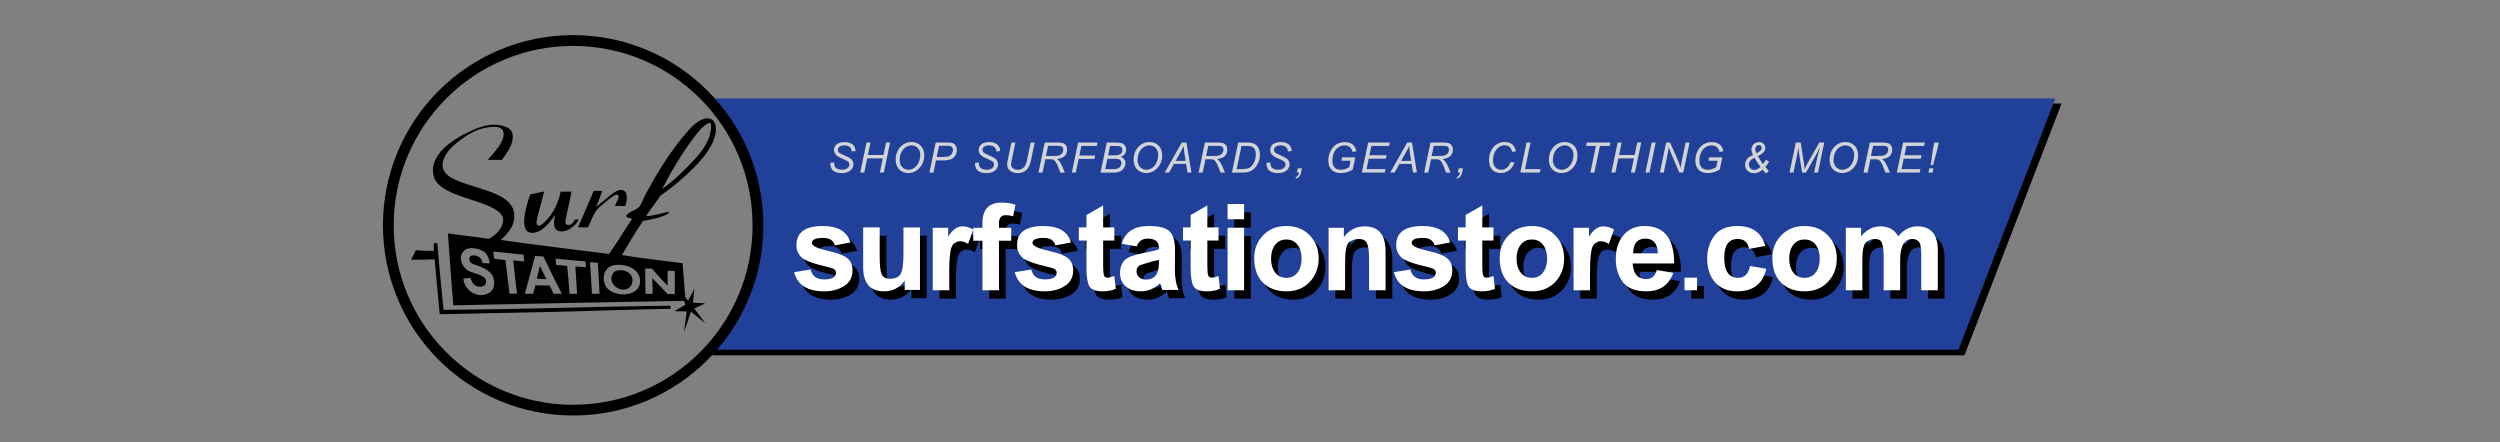 <?xml version="1.0" encoding="UTF-8" standalone="no"?>
<svg
   version="1.1"
   x="0px"
   y="0px"
   viewBox="0 0 724 128"
   style="enable-background:new 0 0 724 128;"
   xml:space="preserve"
   id="svg154"
   xmlns="http://www.w3.org/2000/svg"
   xmlns:svg="http://www.w3.org/2000/svg"><rect x="0" y="0" width="724" height="128" fill="#808080" stroke="none"/><defs
   id="defs158" />
<style
   type="text/css"
   id="style2">
	.st0{fill:#21409A;}
	.st1{fill-rule:evenodd;clip-rule:evenodd;}
	.st2{fill:#808285;}
	.st3{fill:#FFFFFF;}
	.st4{fill:#D1D3D4;}
</style>
<g
   id="Layer_1">
</g>
<g
   id="Layer_5">
	<path
   d="M205.44,29.96h391.6l-28.13,72.94H206.25c0,0,7.47-9.63,9.39-15.27c8.18-24,1.25-36.95-1.52-44   C211.3,36.41,206.82,31.41,205.44,29.96"
   id="path5" />
</g>
<g
   id="Layer_3">
	<path
   class="st0"
   d="M204.54,28.52h390.69l-28.06,72.77H205.34c0,0,7.45-9.61,9.37-15.23c8.16-23.94,1.24-36.86-1.51-43.9   C210.38,34.95,205.91,29.97,204.54,28.52"
   id="path8" />
</g>
<g
   id="Layer_2">
	<g
   id="g31">
		<path
   d="M165.98,120.33c-7.43,0-14.65-1.46-21.44-4.33c-6.56-2.77-12.45-6.75-17.51-11.8c-5.06-5.06-9.03-10.95-11.8-17.51    c-2.87-6.79-4.33-14-4.33-21.44s1.46-14.65,4.33-21.44c2.77-6.56,6.75-12.45,11.8-17.51c5.06-5.06,10.95-9.03,17.51-11.8    c6.79-2.87,14-4.33,21.44-4.33c7.43,0,14.65,1.46,21.44,4.33c6.56,2.77,12.45,6.75,17.51,11.8c5.06,5.06,9.03,10.95,11.8,17.51    c2.87,6.79,4.33,14,4.33,21.44s-1.46,14.65-4.33,21.44c-2.77,6.56-6.75,12.45-11.8,17.51c-5.06,5.06-10.95,9.03-17.51,11.8    C180.63,118.88,173.41,120.33,165.98,120.33z M165.98,13.3c-7.02,0-13.82,1.37-20.22,4.08c-6.19,2.62-11.74,6.36-16.52,11.14    c-4.77,4.77-8.52,10.33-11.14,16.52c-2.71,6.4-4.08,13.21-4.08,20.22s1.37,13.82,4.08,20.22c2.62,6.19,6.36,11.74,11.14,16.52    c4.77,4.77,10.33,8.52,16.52,11.14c6.4,2.71,13.21,4.08,20.22,4.08c7.02,0,13.82-1.37,20.22-4.08    c6.19-2.62,11.74-6.36,16.52-11.14c4.77-4.77,8.52-10.33,11.14-16.52c2.71-6.4,4.08-13.21,4.08-20.22s-1.37-13.82-4.08-20.22    c-2.62-6.19-6.36-11.74-11.14-16.52c-4.77-4.77-10.33-8.52-16.52-11.14C179.8,14.67,172.99,13.3,165.98,13.3z"
   id="path11" />
		<g
   id="g29">
			<path
   class="st1"
   d="M181.12,59.63c-1.02,0-2.04,0-3.06,0c0.29-0.9,1.9-2.95,0.59-3.26c-0.99,0.11-2.21,1.25-3.16,2.07     c-0.89,0.77-2.1,1.56-2.76,2.47c-1.05,1.43-1.62,3.36-2.47,4.93c-0.95,0-1.91,0-2.86,0c1.51-3.52,3.05-7.02,4.54-10.56     c0.82,0,1.64,0,2.47,0c-0.53,1.61-1.16,3.12-1.78,4.64c0.69-0.54,1.93-1.62,3.26-2.66c1.2-0.95,3.55-3.17,5.03-1.87     C181.83,56.18,181.55,58.36,181.12,59.63z"
   id="path13" />
			<path
   class="st1"
   d="M157.55,55.47c-0.12,0.62-0.36,1.58-0.58,2.39c-0.47,1.72-0.77,2.96-1.31,4.93     c-0.22,0.81-0.55,2.12,0.1,2.47c0.76,0.41,1.95-0.95,2.47-1.48c2.02-2.1,3.46-4.98,4.14-8.29c1.05,0,2.11,0,3.16,0     c-0.38,1.94-1.07,4.93-1.58,7.4c-0.15,0.74-0.46,1.96,0.2,2.17c1.26,0.41,1.9-0.73,2.36-1.48c0.27,0.01,0.91-0.01,1.1,0     c-0.65,1.59-3.72,4.34-6.22,3.16c-1.2-0.57-1.09-3.08-0.53-4.58c-1.3,1.67-3.18,4.59-5.88,5.18c-5.54,1.2-2.35-8.64-1.38-11.05     C154.82,56,156.3,55.76,157.55,55.47z"
   id="path15" />
			<path
   class="st1"
   d="M126.13,70.43c0,0,0.43-0.05,0.52-0.05c0.51,6.53,1.17,12.91,1.78,19.34c21.75-0.09,44.11-0.98,65.75-1.18     c0.05,0.44,0.06,0.55,0.06,0.88c-11.26,0.19-22.17,0.64-33.35,0.89c-11.31,0.25-22.41,0.41-33.55,0.69     c-0.47-5.32-0.96-10.62-1.48-15.89c-2.25,0.05-4.46,0.15-6.81,0.1c0.33-0.63,0.98-1.97,1.38-2.76c1.61,0.17,3.42,0.23,5.24,0.19     c-0.01-0.46-0.09-1.55-0.1-2.16C125.87,70.46,126.13,70.43,126.13,70.43z"
   id="path17" />
			<path
   class="st1"
   d="M171.45,85.09"
   id="path19" />
			<path
   class="st1"
   d="M173.13,76.11"
   id="path21" />
			<path
   class="st1"
   d="M156.35,77c0.82,1.7,1.24,2.53,1.88,3.85c-0.74-0.04-1.95-0.12-2.77-0.16     C155.73,79.5,156.02,78.34,156.35,77z"
   id="path23" />
			<path
   class="st1"
   d="M179.15,78.28c2.39-0.34,5.01,1.58,3.65,4.34c-0.01,0.02-0.16,0.25-0.2,0.3c-2.14,2.65-7.16-0.64-5.03-3.85     C177.87,78.61,178.37,78.39,179.15,78.28z"
   id="path25" />
			<path
   class="st1"
   d="M200.66,87.65c0.89,0.05,2.47,0.13,3.55,0.2c-1.06,0.52-2.08,1.01-3.16,1.48c1.14,1.54,2.15,2.95,3.26,4.34     c-1.4-1.16-2.77-2.24-4.23-3.42c-0.67,1.99-1.34,4-1.99,5.98c0.2-1.67,0.54-4.09,0.79-6.02c-1.25-0.05-2.25-0.08-3.55-0.1     c1.03-0.62,2.05-1.24,3.16-1.88c-0.12-0.34-0.27-0.72-0.39-1.09c-21.97,0.33-44.61,0.85-66.81,1.28     c-0.58-6.53-1.06-13.91-1.58-20.82c3.94,0.57,8.05,0.97,11.94,1.58c0.98-0.6,2.23-1.55,3-2.56c0.63-0.82,1.14-2,1.04-3.26     c-0.12-1.54-2.04-2.69-3.85-3.55c-4.57-2.17-12.16-3.28-15.3-6.91c-0.9-1.04-1.54-3.24-0.89-5.53c0.43-1.52,1.67-3.25,2.76-4.34     c1.64-1.64,4.14-3.23,6.59-4.46c2.32-1.17,5.14-2.37,7.59-2.43c2.49-0.07,5.49,0.57,5.84,2.65c0.5,2.95-1.75,5.54-3.06,7.5     c-1.28,0-2.86,0.01-4.14,0.01c0.42-0.5,1.12-1.19,1.56-1.75c1.01-1.3,3.56-3.97,2.98-6.45c-0.24-1.05-1.58-1.48-3.21-1.36     c-3.72,0.27-6.19,1.61-8.73,3.44c-2.2,1.58-4.88,3.86-5.53,6.51c-0.33,1.34,0.05,2.55,0.59,3.26c1.66,2.17,5.85,3.17,9.67,4.44     c4.35,1.44,10.92,3.18,10.36,8.78c-0.28,2.84-1.98,4.46-3.85,6.32c10.27,1.51,20.86,2.69,31.28,4.05     c2.4-3.23,4.42-6.83,6.71-10.16c-0.61-0.35-1.62-0.17-1.68-0.89c-0.05-0.7,3.21-1.95,3.65-2.47c0.76-0.87,1.2-2.39,1.88-3.65     c3.03-5.67,6.6-11.52,10.66-16.48c1.56-1.91,3.5-4.3,5.62-5.23c2.33-1.02,4.09,0.01,4.14,2.57c0.1,4.42-4.12,9.06-6.41,11.35     c-3.25,3.25-6.19,5.65-9.67,8.09c-1.32,2.04-2.85,3.86-4.14,5.92c2.45-0.08,4.64-0.95,6.51-1.28c0.54,0.56-1.85,1.43-3.16,1.78     c-1.36,0.36-2.91,0.69-4.24,0.89c-2.16,3.17-4.13,6.53-6.12,9.87c5.67,0.97,11.69,1.6,17.57,2.37c0.25,3.3,0.55,6.55,0.79,9.87     c0.27,0.34,0.53,0.64,0.79,0.99c0.6-1.09,1.24-2.29,1.87-3.45C201.14,83.58,200.79,86.52,200.66,87.65z M201.05,39.7     c-3.48,4.53-6.78,10.14-9.28,15c2.84-1.93,5.57-4.57,8.29-7.4c2.4-2.5,5.45-5.87,5.82-9.87c0.05-0.5,0.23-1.75-0.39-1.88     C203.64,36.24,202.34,38.02,201.05,39.7z M140.4,73.08c-1.01-0.89-4.64-2.06-6.15-0.33c-1.86,2.13-0.01,5.06,1.57,5.76     c1.76,0.79,4.75,1.16,4.94,2.82c0.18,1.58-1.56,2.08-2.86,1.48c-1.01-0.47-1.36-1.56-1.68-2.37c-0.71,0.06-1.33,0.17-2.03,0.24     c0.3,3.57,4.38,6.06,7.55,4.1c0.66-0.41,1.16-1.24,1.28-1.97c0.61-3.68-2.25-4.99-4.54-5.82c-1.06-0.39-2.74-0.61-2.57-2.27     c0.53-1.51,3.91-0.64,3.75,1.48c0.79,0.03,1.4,0.05,2.13,0.07C141.66,74.4,140.82,73.45,140.4,73.08z M146.38,75.32     c0.39,3.3,0.76,6.57,1.18,9.73c0.69,0,1.42-0.01,2.16,0c-0.37-2.97-0.75-6.38-1.07-9.63c1.03,0.1,1.82,0.17,3.16,0.3     c-0.05-0.67-0.15-1.25-0.2-1.97c-2.97-0.25-5.79-0.66-8.78-0.89c0.1,0.69,0.19,1.38,0.3,2.07 M157.36,74.27     c-0.67-0.02-1.59-0.09-2.4-0.14c-0.98,3.66-1.99,7.28-2.96,10.95c0.79,0,1.58,0,2.37,0c0.23-0.82,0.48-1.73,0.69-2.47     c1.46,0.02,2.79,0.05,4.14,0.1c0.37,0.84,0.72,1.61,1.09,2.37c0.83-0.01,1.82-0.01,2.41-0.01     C160.95,81.61,159.01,77.73,157.36,74.27z M161.05,76.71c1.06,0.09,2.24,0.19,3.2,0.29c0.29,2.64,0.48,5.38,0.69,8.09     c0.72,0,1.45,0,2.17,0c-0.12-2.68-0.33-5.48-0.5-7.93c1,0.09,2.04,0.13,3.06,0.23c-0.01-0.61-0.05-1.16-0.1-1.68     c-2.9-0.27-5.83-0.54-8.68-0.79C160.95,75.48,161.01,76.12,161.05,76.71z M171.45,85.09c0.72,0,1.45,0,2.17,0     c-0.14-3.11-0.32-6.24-0.49-8.98c-0.87-0.1-1.44-0.12-2.27-0.2C171.04,78.98,171.24,82.02,171.45,85.09z M175.2,82.42     c1.42,3.76,9.81,4.04,10.16-0.69c0.28-3.74-3.94-5.52-7.5-4.93C175.32,77.22,174.22,79.82,175.2,82.42z M186.94,85.09     c0.5,0.02,1.48,0,2.07,0c-0.03-1.51-0.05-3.09-0.1-4.54c1.53,1.56,3.06,3.11,4.44,4.64c0.66-0.01,1.54-0.02,2.07-0.03     c0-2.17,0-4.5,0-6.67c-0.67-0.04-1.34-0.06-2.07-0.09c0,1.45,0,2.87,0,4.32c-0.71-0.71-1.46-1.46-2.27-2.37     c-0.78-0.88-1.44-1.55-2.26-2.54c-0.44,0.01-1.14-0.09-1.97-0.08C186.88,80.34,186.93,82.55,186.94,85.09z"
   id="path27" />
		</g>
	</g>
</g>

<g
   id="Layer_4">
	<g
   id="g151">
		<path
   class="st4"
   d="M240.45,47.16l1.14-0.11l-0.01,0.3c0,0.34,0.08,0.64,0.23,0.92c0.15,0.28,0.41,0.49,0.76,0.65    c0.36,0.15,0.78,0.23,1.27,0.23c0.7,0,1.23-0.15,1.59-0.46c0.37-0.3,0.55-0.65,0.55-1.04c0-0.27-0.1-0.52-0.29-0.75    c-0.2-0.22-0.74-0.52-1.62-0.9c-0.68-0.3-1.15-0.52-1.4-0.68c-0.39-0.26-0.68-0.54-0.87-0.84c-0.19-0.3-0.28-0.65-0.28-1.03    c0-0.45,0.12-0.85,0.37-1.21c0.25-0.36,0.6-0.63,1.08-0.82c0.47-0.19,1-0.28,1.6-0.28c0.71,0,1.3,0.12,1.79,0.36    c0.49,0.24,0.84,0.55,1.06,0.95c0.22,0.4,0.33,0.77,0.33,1.13c0,0.04,0,0.1-0.01,0.18l-1.12,0.09c0-0.25-0.02-0.44-0.07-0.58    c-0.08-0.24-0.2-0.44-0.37-0.61s-0.39-0.3-0.68-0.4c-0.29-0.1-0.62-0.15-0.98-0.15c-0.63,0-1.12,0.14-1.48,0.43    c-0.27,0.22-0.4,0.51-0.4,0.87c0,0.21,0.06,0.4,0.17,0.57c0.11,0.17,0.31,0.33,0.6,0.5c0.21,0.11,0.69,0.34,1.46,0.68    c0.62,0.28,1.06,0.49,1.29,0.65c0.32,0.21,0.56,0.46,0.73,0.76s0.26,0.64,0.26,1.02c0,0.47-0.14,0.9-0.43,1.3    c-0.29,0.4-0.68,0.7-1.19,0.92c-0.51,0.22-1.08,0.33-1.74,0.33c-0.98,0-1.79-0.21-2.41-0.64    C240.77,49.05,240.45,48.28,240.45,47.16z"
   id="path83" />
		<path
   class="st4"
   d="M249.12,49.97l1.82-8.69h1.16l-0.75,3.61h4.51l0.75-3.61h1.16l-1.81,8.69h-1.16l0.85-4.1h-4.5l-0.86,4.1    H249.12z"
   id="path85" />
		<path
   class="st4"
   d="M259.39,46.33c0-1.55,0.45-2.8,1.34-3.76c0.9-0.96,1.98-1.44,3.26-1.44c1.08,0,1.97,0.35,2.65,1.06    c0.68,0.71,1.02,1.65,1.02,2.84c0,0.85-0.17,1.63-0.52,2.35c-0.26,0.54-0.58,1.01-0.97,1.4c-0.39,0.39-0.81,0.7-1.26,0.91    c-0.59,0.28-1.22,0.43-1.89,0.43c-0.7,0-1.33-0.17-1.9-0.5c-0.57-0.33-1-0.8-1.3-1.39C259.54,47.64,259.39,47.01,259.39,46.33z     M260.54,46.39c0,0.51,0.11,0.98,0.32,1.41s0.53,0.76,0.95,1s0.86,0.36,1.32,0.36c0.45,0,0.87-0.11,1.27-0.32    c0.4-0.21,0.76-0.51,1.08-0.88c0.32-0.38,0.57-0.84,0.75-1.39c0.18-0.55,0.28-1.09,0.28-1.63c0-0.87-0.24-1.56-0.73-2.07    c-0.48-0.51-1.08-0.77-1.79-0.77c-0.91,0-1.71,0.39-2.41,1.17S260.54,45.08,260.54,46.39z"
   id="path87" />
		<path
   class="st4"
   d="M269.16,49.97l1.82-8.69h3.63c0.63,0,1.1,0.07,1.41,0.22c0.31,0.14,0.57,0.39,0.78,0.74    c0.21,0.35,0.31,0.74,0.31,1.18c0,0.36-0.07,0.73-0.22,1.1c-0.15,0.37-0.33,0.68-0.55,0.92c-0.22,0.24-0.45,0.42-0.68,0.55    c-0.23,0.12-0.47,0.21-0.74,0.27c-0.56,0.13-1.12,0.2-1.69,0.2h-2.18l-0.74,3.53H269.16z M271.27,45.46h1.92    c0.74,0,1.29-0.08,1.64-0.24c0.35-0.16,0.63-0.4,0.84-0.73s0.31-0.68,0.31-1.04c0-0.28-0.06-0.52-0.17-0.7    c-0.11-0.18-0.27-0.31-0.47-0.4s-0.59-0.13-1.16-0.13h-2.23L271.27,45.46z"
   id="path89" />
		<path
   class="st4"
   d="M282.34,47.16l1.14-0.11l-0.01,0.3c0,0.34,0.08,0.64,0.23,0.92c0.15,0.28,0.41,0.49,0.76,0.65    c0.36,0.15,0.78,0.23,1.27,0.23c0.7,0,1.23-0.15,1.59-0.46c0.37-0.3,0.55-0.65,0.55-1.04c0-0.27-0.1-0.52-0.29-0.75    c-0.2-0.22-0.74-0.52-1.62-0.9c-0.68-0.3-1.15-0.52-1.4-0.68c-0.39-0.26-0.68-0.54-0.87-0.84c-0.19-0.3-0.28-0.65-0.28-1.03    c0-0.45,0.12-0.85,0.37-1.21c0.25-0.36,0.6-0.63,1.08-0.82c0.47-0.19,1-0.28,1.6-0.28c0.71,0,1.3,0.12,1.79,0.36    c0.49,0.24,0.84,0.55,1.06,0.95c0.22,0.4,0.33,0.77,0.33,1.13c0,0.04,0,0.1-0.01,0.18l-1.12,0.09c0-0.25-0.02-0.44-0.07-0.58    c-0.08-0.24-0.2-0.44-0.37-0.61s-0.39-0.3-0.68-0.4c-0.29-0.1-0.62-0.15-0.98-0.15c-0.63,0-1.12,0.14-1.48,0.43    c-0.27,0.22-0.4,0.51-0.4,0.87c0,0.21,0.06,0.4,0.17,0.57c0.11,0.17,0.31,0.33,0.6,0.5c0.21,0.11,0.69,0.34,1.46,0.68    c0.62,0.28,1.06,0.49,1.29,0.65c0.32,0.21,0.56,0.46,0.73,0.76s0.26,0.64,0.26,1.02c0,0.47-0.14,0.9-0.43,1.3    c-0.29,0.4-0.68,0.7-1.19,0.92c-0.51,0.22-1.08,0.33-1.74,0.33c-0.98,0-1.79-0.21-2.41-0.64    C282.66,49.05,282.34,48.28,282.34,47.16z"
   id="path91" />
		<path
   class="st4"
   d="M292.9,41.28h1.16l-1.11,5.34c-0.09,0.44-0.14,0.77-0.14,0.98c0,0.47,0.18,0.84,0.55,1.13    s0.83,0.43,1.39,0.43c0.44,0,0.85-0.1,1.24-0.31s0.68-0.5,0.9-0.9c0.22-0.4,0.42-1.03,0.6-1.89l1-4.78h1.16l-1.06,5.1    c-0.18,0.87-0.42,1.56-0.72,2.07c-0.3,0.51-0.71,0.92-1.23,1.22c-0.53,0.31-1.14,0.46-1.83,0.46c-0.66,0-1.22-0.11-1.7-0.33    c-0.48-0.22-0.84-0.52-1.08-0.9c-0.24-0.38-0.36-0.82-0.36-1.3c0-0.3,0.08-0.83,0.24-1.57L292.9,41.28z"
   id="path93" />
		<path
   class="st4"
   d="M300.74,49.97l1.82-8.69h3.65c0.72,0,1.26,0.06,1.64,0.18s0.66,0.35,0.87,0.68s0.32,0.75,0.32,1.26    c0,0.71-0.23,1.29-0.69,1.76c-0.46,0.47-1.21,0.77-2.24,0.91c0.32,0.23,0.56,0.46,0.72,0.69c0.36,0.51,0.66,1.04,0.88,1.58    l0.66,1.64h-1.3l-0.62-1.62c-0.23-0.58-0.48-1.09-0.77-1.52c-0.2-0.3-0.4-0.49-0.6-0.58s-0.54-0.14-1-0.14h-1.35l-0.81,3.86    H300.74z M302.91,45.17h1.61c0.74,0,1.23-0.01,1.45-0.03c0.44-0.04,0.8-0.14,1.08-0.3s0.5-0.36,0.65-0.62    c0.15-0.26,0.23-0.54,0.23-0.84c0-0.25-0.06-0.47-0.17-0.66c-0.11-0.19-0.26-0.32-0.45-0.38c-0.19-0.07-0.5-0.1-0.95-0.1h-2.83    L302.91,45.17z"
   id="path95" />
		<path
   class="st4"
   d="M310.4,49.97l1.81-8.69h5.65l-0.21,0.99h-4.49l-0.58,2.77h4.57l-0.21,0.99h-4.57l-0.82,3.94H310.4z"
   id="path97" />
		<path
   class="st4"
   d="M318.71,49.97l1.82-8.69h2.69c0.49,0,0.85,0.02,1.09,0.06c0.39,0.07,0.71,0.18,0.98,0.35    c0.27,0.17,0.47,0.4,0.62,0.69c0.15,0.29,0.22,0.61,0.22,0.96c0,0.48-0.13,0.9-0.39,1.26c-0.26,0.36-0.67,0.64-1.21,0.83    c0.47,0.15,0.82,0.39,1.06,0.7c0.23,0.31,0.35,0.67,0.35,1.09c0,0.48-0.14,0.94-0.41,1.38c-0.27,0.44-0.64,0.78-1.09,1.02    c-0.45,0.24-0.96,0.36-1.51,0.36H318.71z M320.08,48.99h1.98c0.53,0,0.88-0.02,1.06-0.05c0.37-0.06,0.67-0.17,0.9-0.32    c0.23-0.15,0.41-0.35,0.54-0.6s0.2-0.51,0.2-0.78c0-0.41-0.13-0.72-0.38-0.93c-0.26-0.21-0.74-0.32-1.46-0.32h-2.21L320.08,48.99z     M320.91,44.99h1.76c0.84,0,1.45-0.13,1.82-0.4c0.37-0.27,0.55-0.66,0.55-1.17c0-0.25-0.06-0.46-0.17-0.63    c-0.11-0.18-0.27-0.31-0.46-0.39c-0.19-0.08-0.55-0.12-1.08-0.12h-1.85L320.91,44.99z"
   id="path99" />
		<path
   class="st4"
   d="M328.3,46.33c0-1.55,0.45-2.8,1.34-3.76c0.9-0.96,1.98-1.44,3.26-1.44c1.08,0,1.97,0.35,2.65,1.06    c0.68,0.71,1.02,1.65,1.02,2.84c0,0.85-0.17,1.63-0.52,2.35c-0.26,0.54-0.58,1.01-0.97,1.4c-0.39,0.39-0.81,0.7-1.26,0.91    c-0.59,0.28-1.22,0.43-1.89,0.43c-0.7,0-1.33-0.17-1.9-0.5c-0.57-0.33-1-0.8-1.3-1.39C328.45,47.64,328.3,47.01,328.3,46.33z     M329.44,46.39c0,0.51,0.11,0.98,0.32,1.41s0.53,0.76,0.95,1s0.86,0.36,1.32,0.36c0.45,0,0.87-0.11,1.27-0.32    c0.4-0.21,0.76-0.51,1.08-0.88c0.32-0.38,0.57-0.84,0.75-1.39c0.18-0.55,0.28-1.09,0.28-1.63c0-0.87-0.24-1.56-0.73-2.07    c-0.48-0.51-1.08-0.77-1.79-0.77c-0.91,0-1.71,0.39-2.41,1.17S329.44,45.08,329.44,46.39z"
   id="path101" />
		<path
   class="st4"
   d="M337.3,49.97l4.93-8.69h1.37l1.44,8.69h-1.13l-0.42-2.5h-3.52l-1.39,2.5H337.3z M340.47,46.58h2.88    l-0.34-2.18c-0.13-0.87-0.21-1.59-0.24-2.16c-0.2,0.5-0.49,1.09-0.87,1.77L340.47,46.58z"
   id="path103" />
		<path
   class="st4"
   d="M347.12,49.97l1.82-8.69h3.65c0.72,0,1.26,0.06,1.64,0.18s0.66,0.35,0.87,0.68s0.32,0.75,0.32,1.26    c0,0.71-0.23,1.29-0.69,1.76c-0.46,0.47-1.21,0.77-2.24,0.91c0.32,0.23,0.56,0.46,0.72,0.69c0.36,0.51,0.66,1.04,0.88,1.58    l0.66,1.64h-1.3l-0.62-1.62c-0.23-0.58-0.48-1.09-0.77-1.52c-0.2-0.3-0.4-0.49-0.6-0.58s-0.54-0.14-1-0.14h-1.35l-0.81,3.86    H347.12z M349.29,45.17h1.61c0.74,0,1.23-0.01,1.45-0.03c0.44-0.04,0.8-0.14,1.08-0.3s0.5-0.36,0.65-0.62    c0.15-0.26,0.23-0.54,0.23-0.84c0-0.25-0.06-0.47-0.17-0.66c-0.11-0.19-0.26-0.32-0.45-0.38c-0.19-0.07-0.5-0.1-0.95-0.1h-2.83    L349.29,45.17z"
   id="path105" />
		<path
   class="st4"
   d="M356.77,49.97l1.81-8.69h2.62c0.63,0,1.11,0.05,1.44,0.14c0.47,0.12,0.88,0.34,1.22,0.65    c0.34,0.31,0.59,0.71,0.76,1.18c0.17,0.47,0.25,1,0.25,1.58c0,0.7-0.11,1.34-0.32,1.91c-0.21,0.58-0.49,1.08-0.83,1.52    s-0.7,0.78-1.07,1.03c-0.37,0.25-0.81,0.43-1.33,0.55c-0.39,0.09-0.86,0.14-1.43,0.14H356.77z M358.14,48.99h1.38    c0.62,0,1.17-0.06,1.65-0.17c0.3-0.07,0.56-0.18,0.77-0.31c0.28-0.18,0.54-0.41,0.76-0.71c0.3-0.39,0.54-0.83,0.72-1.33    c0.18-0.5,0.27-1.06,0.27-1.69c0-0.7-0.12-1.24-0.37-1.62s-0.56-0.63-0.94-0.75c-0.28-0.09-0.72-0.14-1.31-0.14h-1.54    L358.14,48.99z"
   id="path107" />
		<path
   class="st4"
   d="M366.77,47.16l1.14-0.11l-0.01,0.3c0,0.34,0.08,0.64,0.23,0.92c0.15,0.28,0.41,0.49,0.76,0.65    s0.78,0.23,1.27,0.23c0.7,0,1.23-0.15,1.59-0.46c0.37-0.3,0.55-0.65,0.55-1.04c0-0.27-0.1-0.52-0.29-0.75    c-0.2-0.22-0.74-0.52-1.62-0.9c-0.68-0.3-1.15-0.52-1.4-0.68c-0.39-0.26-0.68-0.54-0.87-0.84c-0.19-0.3-0.28-0.65-0.28-1.03    c0-0.45,0.12-0.85,0.37-1.21c0.25-0.36,0.6-0.63,1.08-0.82c0.47-0.19,1-0.28,1.6-0.28c0.71,0,1.3,0.12,1.79,0.36    c0.49,0.24,0.84,0.55,1.06,0.95c0.22,0.4,0.33,0.77,0.33,1.13c0,0.04,0,0.1-0.01,0.18l-1.12,0.09c0-0.25-0.02-0.44-0.07-0.58    c-0.08-0.24-0.2-0.44-0.37-0.61s-0.39-0.3-0.68-0.4c-0.29-0.1-0.62-0.15-0.98-0.15c-0.63,0-1.12,0.14-1.48,0.43    c-0.27,0.22-0.4,0.51-0.4,0.87c0,0.21,0.06,0.4,0.17,0.57s0.31,0.33,0.6,0.5c0.21,0.11,0.69,0.34,1.46,0.68    c0.62,0.28,1.05,0.49,1.29,0.65c0.32,0.21,0.56,0.46,0.73,0.76s0.25,0.64,0.25,1.02c0,0.47-0.14,0.9-0.43,1.3    c-0.29,0.4-0.68,0.7-1.19,0.92c-0.51,0.22-1.08,0.33-1.74,0.33c-0.98,0-1.79-0.21-2.41-0.64    C367.08,49.05,366.77,48.28,366.77,47.16z"
   id="path109" />
		<path
   class="st4"
   d="M375.58,49.97l0.25-1.22h1.22l-0.22,1.06c-0.13,0.64-0.34,1.1-0.63,1.4c-0.28,0.3-0.62,0.47-1,0.51l0.1-0.47    c0.47-0.13,0.78-0.56,0.93-1.29H375.58z"
   id="path111" />
		<path
   class="st4"
   d="M388.47,46.55l0.21-0.98h3.81l-0.74,3.54c-0.48,0.3-1.02,0.55-1.64,0.74c-0.61,0.19-1.21,0.28-1.81,0.28    c-1.26,0-2.21-0.38-2.83-1.14c-0.53-0.64-0.79-1.47-0.79-2.48c0-1.04,0.23-1.99,0.69-2.85c0.46-0.86,1.04-1.49,1.74-1.9    c0.7-0.41,1.48-0.61,2.34-0.61c0.62,0,1.17,0.11,1.66,0.33s0.87,0.52,1.13,0.9s0.45,0.86,0.56,1.46l-1.14,0.12    c-0.12-0.6-0.38-1.05-0.76-1.37c-0.39-0.32-0.88-0.48-1.49-0.48c-0.63,0-1.22,0.17-1.76,0.51c-0.55,0.34-0.98,0.86-1.31,1.55    c-0.33,0.69-0.49,1.47-0.49,2.35c0,0.87,0.22,1.53,0.65,1.98c0.43,0.45,1.03,0.67,1.78,0.67c0.75,0,1.57-0.25,2.44-0.75l0.39-1.87    H388.47z"
   id="path113" />
		<path
   class="st4"
   d="M394.39,49.97l1.82-8.69h6.27l-0.21,0.99h-5.11l-0.57,2.7h4.98l-0.21,0.99h-4.98l-0.63,3.02h5.47l-0.21,0.98    H394.39z"
   id="path115" />
		<path
   class="st4"
   d="M402.61,49.97l4.93-8.69h1.37l1.43,8.69h-1.13l-0.42-2.5h-3.52l-1.39,2.5H402.61z M405.78,46.58h2.88    l-0.34-2.18c-0.13-0.87-0.21-1.59-0.24-2.16c-0.2,0.5-0.49,1.09-0.87,1.77L405.78,46.58z"
   id="path117" />
		<path
   class="st4"
   d="M412.44,49.97l1.82-8.69h3.65c0.72,0,1.27,0.06,1.64,0.18c0.37,0.12,0.66,0.35,0.88,0.68    c0.21,0.33,0.32,0.75,0.32,1.26c0,0.71-0.23,1.29-0.69,1.76c-0.46,0.47-1.21,0.77-2.24,0.91c0.32,0.23,0.56,0.46,0.72,0.69    c0.36,0.51,0.66,1.04,0.88,1.58l0.66,1.64h-1.3l-0.62-1.62c-0.22-0.58-0.48-1.09-0.77-1.52c-0.2-0.3-0.4-0.49-0.6-0.58    c-0.21-0.09-0.54-0.14-1-0.14h-1.35l-0.81,3.86H412.44z M414.6,45.17h1.61c0.74,0,1.23-0.01,1.45-0.03    c0.44-0.04,0.8-0.14,1.08-0.3c0.28-0.15,0.5-0.36,0.65-0.62s0.23-0.54,0.23-0.84c0-0.25-0.06-0.47-0.17-0.66    c-0.11-0.19-0.26-0.32-0.45-0.38c-0.19-0.07-0.5-0.1-0.95-0.1h-2.83L414.6,45.17z"
   id="path119" />
		<path
   class="st4"
   d="M422.2,49.97l0.25-1.22h1.22l-0.22,1.06c-0.13,0.64-0.34,1.1-0.63,1.4c-0.28,0.3-0.62,0.47-1,0.51l0.1-0.47    c0.47-0.13,0.78-0.56,0.93-1.29H422.2z"
   id="path121" />
		<path
   class="st4"
   d="M437.44,46.91l1.15,0.16c-0.36,1-0.89,1.76-1.59,2.28c-0.7,0.51-1.48,0.77-2.34,0.77    c-1.06,0-1.89-0.32-2.51-0.97c-0.62-0.64-0.93-1.57-0.93-2.77c0-1.57,0.47-2.86,1.41-3.88c0.84-0.91,1.88-1.37,3.12-1.37    c0.92,0,1.67,0.25,2.24,0.74c0.57,0.49,0.9,1.16,0.99,1.99l-1.08,0.1c-0.11-0.63-0.35-1.1-0.71-1.41    c-0.36-0.31-0.82-0.47-1.38-0.47c-1.06,0-1.92,0.47-2.58,1.42c-0.57,0.81-0.85,1.78-0.85,2.9c0,0.89,0.22,1.58,0.66,2.05    c0.44,0.47,1.01,0.71,1.71,0.71c0.6,0,1.14-0.2,1.63-0.59C436.86,48.18,437.22,47.63,437.44,46.91z"
   id="path123" />
		<path
   class="st4"
   d="M440.28,49.97l1.81-8.69h1.16l-1.61,7.71h4.51l-0.21,0.98H440.28z"
   id="path125" />
		<path
   class="st4"
   d="M448.57,46.33c0-1.55,0.45-2.8,1.34-3.76c0.9-0.96,1.98-1.44,3.26-1.44c1.08,0,1.96,0.35,2.65,1.06    c0.68,0.71,1.02,1.65,1.02,2.84c0,0.85-0.17,1.63-0.52,2.35c-0.26,0.54-0.58,1.01-0.97,1.4c-0.39,0.39-0.81,0.7-1.26,0.91    c-0.59,0.28-1.22,0.43-1.89,0.43c-0.7,0-1.33-0.17-1.9-0.5s-1-0.8-1.3-1.39C448.71,47.64,448.57,47.01,448.57,46.33z     M449.71,46.39c0,0.51,0.11,0.98,0.32,1.41c0.21,0.43,0.53,0.76,0.95,1s0.86,0.36,1.32,0.36c0.45,0,0.87-0.11,1.27-0.32    c0.4-0.21,0.76-0.51,1.08-0.88c0.32-0.38,0.57-0.84,0.75-1.39c0.18-0.55,0.28-1.09,0.28-1.63c0-0.87-0.24-1.56-0.73-2.07    c-0.48-0.51-1.08-0.77-1.79-0.77c-0.91,0-1.71,0.39-2.41,1.17C450.06,44.04,449.71,45.08,449.71,46.39z"
   id="path127" />
		<path
   class="st4"
   d="M460.57,49.97l1.61-7.7h-2.85l0.21-0.99h6.84l-0.21,0.99h-2.83l-1.61,7.7H460.57z"
   id="path129" />
		<path
   class="st4"
   d="M466.65,49.97l1.82-8.69h1.16l-0.75,3.61h4.51l0.75-3.61h1.16l-1.81,8.69h-1.16l0.85-4.1h-4.5l-0.86,4.1    H466.65z"
   id="path131" />
		<path
   class="st4"
   d="M476.51,49.97l1.82-8.69h1.16l-1.81,8.69H476.51z"
   id="path133" />
		<path
   class="st4"
   d="M480.7,49.97l1.82-8.69h1.13l1.46,3.26c0.45,1,0.8,1.83,1.06,2.51c0.15,0.4,0.32,0.93,0.52,1.6    c0.11-0.73,0.24-1.49,0.4-2.26l1.07-5.11h1.13l-1.81,8.69h-1.15l-2.16-5.02c-0.38-0.89-0.68-1.67-0.9-2.34    c-0.06,0.57-0.17,1.26-0.34,2.08l-1.1,5.28H480.7z"
   id="path135" />
		<path
   class="st4"
   d="M494.76,46.55l0.21-0.98h3.81l-0.74,3.54c-0.48,0.3-1.02,0.55-1.64,0.74c-0.61,0.19-1.21,0.28-1.81,0.28    c-1.27,0-2.21-0.38-2.83-1.14c-0.53-0.64-0.79-1.47-0.79-2.48c0-1.04,0.23-1.99,0.69-2.85c0.46-0.86,1.04-1.49,1.74-1.9    c0.7-0.41,1.48-0.61,2.34-0.61c0.62,0,1.17,0.11,1.66,0.33s0.87,0.52,1.13,0.9s0.45,0.86,0.56,1.46l-1.14,0.12    c-0.12-0.6-0.38-1.05-0.76-1.37c-0.39-0.32-0.88-0.48-1.49-0.48c-0.63,0-1.22,0.17-1.76,0.51c-0.55,0.34-0.98,0.86-1.31,1.55    c-0.33,0.69-0.49,1.47-0.49,2.35c0,0.87,0.22,1.53,0.65,1.98c0.43,0.45,1.03,0.67,1.79,0.67c0.75,0,1.57-0.25,2.44-0.75l0.39-1.87    H494.76z"
   id="path137" />
		<path
   class="st4"
   d="M510.45,49.13c-0.49,0.4-0.92,0.68-1.27,0.82c-0.35,0.14-0.74,0.22-1.17,0.22c-0.79,0-1.43-0.23-1.91-0.7    s-0.72-1.05-0.72-1.75c0-0.46,0.09-0.86,0.27-1.22c0.18-0.35,0.45-0.67,0.8-0.95c0.27-0.21,0.68-0.44,1.21-0.68    c-0.21-0.45-0.33-0.76-0.37-0.91c-0.05-0.22-0.08-0.46-0.08-0.71c0-0.33,0.09-0.67,0.28-1.01c0.19-0.34,0.45-0.61,0.79-0.8    c0.34-0.19,0.71-0.29,1.11-0.29c0.56,0,1.01,0.16,1.35,0.49c0.34,0.32,0.51,0.72,0.51,1.18c0,0.39-0.15,0.78-0.44,1.17    c-0.29,0.39-0.87,0.79-1.73,1.22c0.52,0.94,1.02,1.71,1.49,2.31c0.29-0.35,0.56-0.76,0.82-1.24l0.94,0.48    c-0.26,0.55-0.62,1.09-1.08,1.61c0.26,0.33,0.59,0.72,1,1.19l-0.81,0.65C511.04,49.84,510.71,49.49,510.45,49.13z M509.83,48.3    c-0.74-0.97-1.31-1.84-1.73-2.6c-0.54,0.25-0.92,0.5-1.15,0.74c-0.32,0.33-0.48,0.72-0.48,1.16c0,0.45,0.15,0.83,0.46,1.14    c0.31,0.31,0.68,0.47,1.12,0.47C508.65,49.2,509.24,48.9,509.83,48.3z M508.69,44.39c0.58-0.3,1-0.6,1.25-0.91    c0.17-0.21,0.26-0.43,0.26-0.65c0-0.23-0.08-0.43-0.24-0.59s-0.35-0.24-0.58-0.24c-0.28,0-0.52,0.11-0.73,0.33    c-0.21,0.22-0.32,0.49-0.32,0.8C508.32,43.5,508.44,43.92,508.69,44.39z"
   id="path139" />
		<path
   class="st4"
   d="M518.25,49.97l1.81-8.69h1.43l0.88,5.63c0.11,0.74,0.19,1.45,0.23,2.13c0.24-0.58,0.64-1.38,1.21-2.38    l3.05-5.38h1.45l-1.81,8.69h-1.14l0.91-4.23c0.21-0.98,0.51-2.07,0.9-3.28c-0.25,0.56-0.56,1.17-0.92,1.83l-3.24,5.69h-1.12    L521,44.4c-0.08-0.51-0.14-1.1-0.17-1.78c-0.1,0.76-0.2,1.37-0.29,1.81l-1.16,5.54H518.25z"
   id="path141" />
		<path
   class="st4"
   d="M529.85,46.33c0-1.55,0.45-2.8,1.34-3.76c0.9-0.96,1.98-1.44,3.26-1.44c1.08,0,1.96,0.35,2.65,1.06    c0.68,0.71,1.02,1.65,1.02,2.84c0,0.85-0.17,1.63-0.52,2.35c-0.26,0.54-0.58,1.01-0.97,1.4c-0.39,0.39-0.81,0.7-1.26,0.91    c-0.59,0.28-1.22,0.43-1.89,0.43c-0.7,0-1.33-0.17-1.9-0.5s-1-0.8-1.3-1.39C530,47.64,529.85,47.01,529.85,46.33z M531,46.39    c0,0.51,0.11,0.98,0.32,1.41c0.21,0.43,0.53,0.76,0.95,1s0.86,0.36,1.32,0.36c0.45,0,0.87-0.11,1.27-0.32    c0.4-0.21,0.76-0.51,1.08-0.88c0.32-0.38,0.57-0.84,0.75-1.39c0.18-0.55,0.28-1.09,0.28-1.63c0-0.87-0.24-1.56-0.73-2.07    c-0.48-0.51-1.08-0.77-1.79-0.77c-0.91,0-1.71,0.39-2.41,1.17C531.34,44.04,531,45.08,531,46.39z"
   id="path143" />
		<path
   class="st4"
   d="M539.67,49.97l1.82-8.69h3.65c0.72,0,1.27,0.06,1.64,0.18c0.37,0.12,0.66,0.35,0.88,0.68    c0.21,0.33,0.32,0.75,0.32,1.26c0,0.71-0.23,1.29-0.69,1.76c-0.46,0.47-1.21,0.77-2.24,0.91c0.32,0.23,0.56,0.46,0.72,0.69    c0.36,0.51,0.66,1.04,0.88,1.58l0.66,1.64h-1.3l-0.62-1.62c-0.22-0.58-0.48-1.09-0.77-1.52c-0.2-0.3-0.4-0.49-0.6-0.58    c-0.21-0.09-0.54-0.14-1-0.14h-1.35l-0.81,3.86H539.67z M541.83,45.17h1.61c0.74,0,1.23-0.01,1.45-0.03    c0.44-0.04,0.8-0.14,1.08-0.3c0.28-0.15,0.5-0.36,0.65-0.62s0.23-0.54,0.23-0.84c0-0.25-0.06-0.47-0.17-0.66    c-0.11-0.19-0.26-0.32-0.45-0.38c-0.19-0.07-0.5-0.1-0.95-0.1h-2.83L541.83,45.17z"
   id="path145" />
		<path
   class="st4"
   d="M549.32,49.97l1.82-8.69h6.27l-0.21,0.99h-5.11l-0.57,2.7h4.98l-0.21,0.99h-4.98l-0.63,3.02h5.47l-0.21,0.98    H549.32z"
   id="path147" />
		<path
   class="st4"
   d="M558.47,49.97l0.25-1.22h1.21l-0.25,1.22H558.47z M559.14,47.78l0.66-4.72l0.37-1.78h1.3l-0.4,1.93    l-1.26,4.57H559.14z"
   id="path149" />
	</g>
</g>
<g
   id="text5684-7"
   style="font-size:42.667px;line-height:1.25"><path
     d="m 231.929,81.224 4.781,-0.771 q 0.668,2.879 3.907,2.879 3.444,0 3.444,-1.953 0,-1.131 -1.953,-1.542 -6.631,-1.491 -8.071,-2.93 -1.439,-1.439 -1.439,-3.496 0,-5.552 7.608,-5.552 6.631,0 8.019,4.781 l -4.524,0.822 q -0.565,-2.159 -3.393,-2.159 -3.239,0 -3.239,1.491 0,1.234 5.089,2.365 3.753,0.822 5.192,2.056 1.491,1.182 1.491,3.496 0,2.982 -2.416,4.524 -2.416,1.542 -5.809,1.542 -7.248,0 -8.688,-5.552 z"
     id="path37048" /><path
     d="m 263.955,86.364 v -2.724 q -2.159,3.136 -6.014,3.136 -6.014,0 -6.014,-7.043 V 68.27 h 4.781 v 8.328 q 0,3.907 0.565,5.243 0.617,1.285 2.416,1.285 2.313,0 3.084,-1.388 0.822,-1.388 0.822,-5.86 v -7.608 h 4.781 v 18.095 z"
     id="path37050" /><path
     d="m 276.858,86.467 h -4.781 V 68.372 h 4.472 v 2.57 q 1.851,-2.982 4.112,-2.982 1.645,0 3.136,0.925 l -1.491,4.164 q -1.182,-0.771 -2.262,-0.771 -1.799,0 -2.519,1.696 -0.668,1.696 -0.668,6.888 z"
     id="path37052" /><path
     d="m 283.797,68.372 h 2.673 v -1.337 q 0,-5.963 5.552,-5.963 2.056,0 4.01,0.617 l -0.668,3.341 q -1.131,-0.308 -2.21,-0.308 -1.902,0 -1.902,2.365 v 1.285 h 3.547 v 3.753 h -3.547 v 14.342 h -4.781 V 72.125 h -2.673 z"
     id="path37054" /><path
     d="m 295.826,81.224 4.781,-0.771 q 0.668,2.879 3.907,2.879 3.444,0 3.444,-1.953 0,-1.131 -1.953,-1.542 -6.631,-1.491 -8.071,-2.93 -1.439,-1.439 -1.439,-3.496 0,-5.552 7.608,-5.552 6.631,0 8.019,4.781 l -4.524,0.822 q -0.565,-2.159 -3.393,-2.159 -3.239,0 -3.239,1.491 0,1.234 5.089,2.365 3.753,0.822 5.192,2.056 1.491,1.182 1.491,3.496 0,2.982 -2.416,4.524 -2.416,1.542 -5.809,1.542 -7.248,0 -8.688,-5.552 z"
     id="path37056" /><path
     d="m 324.665,68.27 v 3.804 h -3.239 v 7.3 q 0,2.21 0.257,2.827 0.257,0.617 1.028,0.617 0.668,0 1.953,-0.463 l 0.411,3.701 q -1.696,0.72 -3.804,0.72 -2.982,0 -3.855,-1.491 -0.822,-1.491 -0.822,-5.295 v -7.916 h -2.21 v -3.804 h 2.21 v -3.598 l 4.832,-2.776 v 6.374 z"
     id="path37058" /><path
     d="m 331.142,73.77 -4.318,-0.771 q 1.439,-5.141 7.814,-5.141 4.472,0 6.014,1.542 1.594,1.542 1.594,5.449 l -0.051,5.552 q 0,3.753 1.08,5.963 h -4.729 q -0.257,-0.72 -0.617,-1.953 -2.467,2.365 -5.603,2.365 -2.673,0 -4.369,-1.439 -1.645,-1.439 -1.645,-3.907 0,-1.953 1.08,-3.393 1.08,-1.439 5.5,-2.313 3.393,-0.617 4.678,-1.131 v -0.514 q 0,-2.57 -3.29,-2.57 -2.313,0 -3.136,2.262 z m 6.426,3.907 q -2.313,0.463 -5.552,1.542 -0.925,0.668 -0.925,1.696 0,1.182 0.822,1.851 0.822,0.617 1.851,0.617 3.804,0 3.804,-4.729 z"
     id="path37060" /><path
     d="m 354.84,68.27 v 3.804 h -3.239 v 7.3 q 0,2.21 0.257,2.827 0.257,0.617 1.028,0.617 0.668,0 1.953,-0.463 l 0.411,3.701 q -1.696,0.72 -3.804,0.72 -2.982,0 -3.855,-1.491 -0.822,-1.491 -0.822,-5.295 v -7.916 h -2.21 v -3.804 h 2.21 v -3.598 l 4.832,-2.776 v 6.374 z"
     id="path37062" /><path
     d="m 357.462,65.905 v -4.421 h 4.781 v 4.421 z m 0,20.562 V 68.372 h 4.781 v 18.095 z"
     id="path37064" /><path
     d="m 365.172,77.06 q 0,-3.804 2.57,-6.477 2.57,-2.724 6.734,-2.724 4.164,0 6.734,2.673 2.622,2.622 2.622,6.734 0,4.112 -2.622,6.837 -2.57,2.673 -6.683,2.673 -4.267,0 -6.837,-2.519 -2.519,-2.519 -2.519,-7.197 z m 4.884,0.257 q 0,2.467 1.182,4.01 1.182,1.542 3.239,1.542 2.108,0 3.239,-1.542 1.182,-1.542 1.182,-4.061 0,-2.467 -1.182,-3.958 -1.131,-1.542 -3.239,-1.542 -2.056,0 -3.239,1.542 -1.182,1.542 -1.182,4.01 z"
     id="path37066" /><path
     d="m 403.212,86.467 h -4.781 v -9.253 q 0,-3.187 -0.617,-4.369 -0.565,-1.234 -2.365,-1.234 -1.594,0 -2.776,0.925 -1.182,0.925 -1.182,5.757 v 8.174 h -4.781 V 68.372 h 4.421 v 2.673 q 2.416,-3.084 6.014,-3.084 6.066,0 6.066,7.248 z"
     id="path37068" /><path
     d="m 405.628,81.224 4.781,-0.771 q 0.668,2.879 3.907,2.879 3.444,0 3.444,-1.953 0,-1.131 -1.953,-1.542 -6.631,-1.491 -8.071,-2.93 -1.439,-1.439 -1.439,-3.496 0,-5.552 7.608,-5.552 6.631,0 8.019,4.781 l -4.524,0.822 q -0.565,-2.159 -3.393,-2.159 -3.239,0 -3.239,1.491 0,1.234 5.089,2.365 3.753,0.822 5.192,2.056 1.491,1.182 1.491,3.496 0,2.982 -2.416,4.524 -2.416,1.542 -5.809,1.542 -7.248,0 -8.688,-5.552 z"
     id="path37070" /><path
     d="m 434.467,68.27 v 3.804 h -3.239 v 7.3 q 0,2.21 0.257,2.827 0.257,0.617 1.028,0.617 0.668,0 1.953,-0.463 l 0.411,3.701 q -1.696,0.72 -3.804,0.72 -2.982,0 -3.855,-1.491 -0.822,-1.491 -0.822,-5.295 v -7.916 h -2.21 v -3.804 h 2.21 v -3.598 l 4.832,-2.776 v 6.374 z"
     id="path37072" /><path
     d="m 436.266,77.06 q 0,-3.804 2.57,-6.477 2.57,-2.724 6.734,-2.724 4.164,0 6.734,2.673 2.622,2.622 2.622,6.734 0,4.112 -2.622,6.837 -2.57,2.673 -6.683,2.673 -4.267,0 -6.837,-2.519 -2.519,-2.519 -2.519,-7.197 z m 4.884,0.257 q 0,2.467 1.182,4.01 1.182,1.542 3.239,1.542 2.108,0 3.239,-1.542 1.182,-1.542 1.182,-4.061 0,-2.467 -1.182,-3.958 -1.131,-1.542 -3.239,-1.542 -2.056,0 -3.239,1.542 -1.182,1.542 -1.182,4.01 z"
     id="path37074" /><path
     d="m 462.432,86.467 h -4.781 V 68.372 h 4.472 v 2.57 q 1.851,-2.982 4.112,-2.982 1.645,0 3.136,0.925 l -1.491,4.164 q -1.182,-0.771 -2.262,-0.771 -1.799,0 -2.519,1.696 -0.668,1.696 -0.668,6.888 z"
     id="path37076" /><path
     d="m 481.76,80.607 4.781,0.822 q -1.902,5.346 -7.865,5.346 -4.678,0 -6.734,-2.673 -2.056,-2.724 -2.056,-6.631 0,-4.267 2.21,-6.94 2.262,-2.673 6.066,-2.673 8.636,0 8.636,10.847 h -12.029 q 0.257,4.524 3.958,4.524 2.313,0 3.033,-2.622 z m 0.308,-4.832 q -0.154,-4.267 -3.598,-4.267 -3.547,0 -3.547,4.267 z"
     id="path37078" /><path
     d="m 489.779,86.467 v -3.65 h 3.65 v 3.65 z"
     id="path37080" /><path
     d="m 513.22,73.616 -4.729,0.874 q -0.514,-2.879 -3.29,-2.879 -3.907,0 -3.907,5.398 0,5.86 4.01,5.86 2.776,0 3.444,-3.444 l 4.729,0.822 q -1.491,6.529 -8.431,6.529 -4.061,0 -6.374,-2.57 -2.313,-2.57 -2.313,-6.888 0,-3.855 2.056,-6.631 2.108,-2.827 6.734,-2.827 6.374,0 8.071,5.757 z"
     id="path37082" /><path
     d="m 515.225,77.06 q 0,-3.804 2.57,-6.477 2.57,-2.724 6.734,-2.724 4.164,0 6.734,2.673 2.622,2.622 2.622,6.734 0,4.112 -2.622,6.837 -2.57,2.673 -6.683,2.673 -4.267,0 -6.837,-2.519 -2.519,-2.519 -2.519,-7.197 z m 4.884,0.257 q 0,2.467 1.182,4.01 1.182,1.542 3.239,1.542 2.108,0 3.239,-1.542 1.182,-1.542 1.182,-4.061 0,-2.467 -1.182,-3.958 -1.131,-1.542 -3.239,-1.542 -2.056,0 -3.239,1.542 -1.182,1.542 -1.182,4.01 z"
     id="path37084" /><path
     d="m 536.507,68.372 h 4.421 v 2.467 q 2.365,-2.879 5.655,-2.879 3.496,0 5.089,2.879 2.365,-2.879 5.552,-2.879 5.912,0 5.912,6.94 v 11.566 h -4.781 V 76.135 q 0,-3.084 -0.771,-3.804 -0.72,-0.72 -1.799,-0.72 -3.547,0 -3.547,6.169 v 8.688 h -4.781 v -9.921 q 0,-2.21 -0.411,-3.547 -0.36,-1.388 -2.108,-1.388 -1.542,0 -2.622,1.028 -1.028,0.977 -1.028,5.038 v 8.79 h -4.781 z"
     id="path37086" /></g><g
   aria-label="surfstationstore.com"
   id="text5684"
   style="font-size:42.667px;line-height:1.25"><path
     d="m 229.976,78.818 4.781,-0.771 q 0.668,2.879 3.907,2.879 3.444,0 3.444,-1.953 0,-1.131 -1.953,-1.542 -6.631,-1.491 -8.071,-2.93 -1.439,-1.439 -1.439,-3.496 0,-5.552 7.608,-5.552 6.631,0 8.019,4.781 l -4.524,0.822 q -0.565,-2.159 -3.393,-2.159 -3.239,0 -3.239,1.491 0,1.234 5.089,2.365 3.753,0.822 5.192,2.056 1.491,1.182 1.491,3.496 0,2.982 -2.416,4.524 -2.416,1.542 -5.809,1.542 -7.248,0 -8.688,-5.552 z"
     style="fill:#ffffff"
     id="path37107" /><path
     d="m 262.002,83.958 v -2.724 q -2.159,3.136 -6.014,3.136 -6.014,0 -6.014,-7.043 V 65.864 h 4.781 v 8.328 q 0,3.907 0.565,5.243 0.617,1.285 2.416,1.285 2.313,0 3.084,-1.388 0.822,-1.388 0.822,-5.86 v -7.608 h 4.781 v 18.095 z"
     style="fill:#ffffff"
     id="path37109" /><path
     d="m 274.905,84.061 h -4.781 V 65.966 h 4.472 v 2.57 q 1.851,-2.982 4.112,-2.982 1.645,0 3.136,0.925 l -1.491,4.164 q -1.182,-0.771 -2.262,-0.771 -1.799,0 -2.519,1.696 -0.668,1.696 -0.668,6.888 z"
     style="fill:#ffffff"
     id="path37111" /><path
     d="m 281.844,65.966 h 2.673 v -1.337 q 0,-5.963 5.552,-5.963 2.056,0 4.01,0.617 l -0.668,3.341 q -1.131,-0.308 -2.21,-0.308 -1.902,0 -1.902,2.365 v 1.285 h 3.547 v 3.753 h -3.547 v 14.342 h -4.781 V 69.719 h -2.673 z"
     style="fill:#ffffff"
     id="path37113" /><path
     d="m 293.873,78.818 4.781,-0.771 q 0.668,2.879 3.907,2.879 3.444,0 3.444,-1.953 0,-1.131 -1.953,-1.542 -6.631,-1.491 -8.071,-2.93 -1.439,-1.439 -1.439,-3.496 0,-5.552 7.608,-5.552 6.631,0 8.019,4.781 l -4.524,0.822 q -0.565,-2.159 -3.393,-2.159 -3.239,0 -3.239,1.491 0,1.234 5.089,2.365 3.753,0.822 5.192,2.056 1.491,1.182 1.491,3.496 0,2.982 -2.416,4.524 -2.416,1.542 -5.809,1.542 -7.248,0 -8.688,-5.552 z"
     style="fill:#ffffff"
     id="path37115" /><path
     d="m 322.712,65.864 v 3.804 h -3.239 v 7.3 q 0,2.21 0.257,2.827 0.257,0.617 1.028,0.617 0.668,0 1.953,-0.463 l 0.411,3.701 q -1.696,0.72 -3.804,0.72 -2.982,0 -3.855,-1.491 -0.822,-1.491 -0.822,-5.295 v -7.916 h -2.21 v -3.804 h 2.21 v -3.598 l 4.832,-2.776 v 6.374 z"
     style="fill:#ffffff"
     id="path37117" /><path
     d="m 329.189,71.364 -4.318,-0.771 q 1.439,-5.141 7.814,-5.141 4.472,0 6.014,1.542 1.594,1.542 1.594,5.449 l -0.051,5.552 q 0,3.753 1.08,5.963 h -4.729 q -0.257,-0.72 -0.617,-1.953 -2.467,2.365 -5.603,2.365 -2.673,0 -4.369,-1.439 -1.645,-1.439 -1.645,-3.907 0,-1.953 1.08,-3.393 1.08,-1.439 5.5,-2.313 3.393,-0.617 4.678,-1.131 v -0.514 q 0,-2.57 -3.29,-2.57 -2.313,0 -3.136,2.262 z m 6.426,3.907 q -2.313,0.463 -5.552,1.542 -0.925,0.668 -0.925,1.696 0,1.182 0.822,1.851 0.822,0.617 1.851,0.617 3.804,0 3.804,-4.729 z"
     style="fill:#ffffff"
     id="path37119" /><path
     d="m 352.887,65.864 v 3.804 h -3.239 v 7.3 q 0,2.21 0.257,2.827 0.257,0.617 1.028,0.617 0.668,0 1.953,-0.463 l 0.411,3.701 q -1.696,0.72 -3.804,0.72 -2.982,0 -3.855,-1.491 -0.822,-1.491 -0.822,-5.295 v -7.916 h -2.21 v -3.804 h 2.21 v -3.598 l 4.832,-2.776 v 6.374 z"
     style="fill:#ffffff"
     id="path37121" /><path
     d="m 355.509,63.499 v -4.421 h 4.781 v 4.421 z m 0,20.562 V 65.966 h 4.781 v 18.095 z"
     style="fill:#ffffff"
     id="path37123" /><path
     d="m 363.219,74.654 q 0,-3.804 2.57,-6.477 2.57,-2.724 6.734,-2.724 4.164,0 6.734,2.673 2.622,2.622 2.622,6.734 0,4.112 -2.622,6.837 -2.57,2.673 -6.683,2.673 -4.267,0 -6.837,-2.519 -2.519,-2.519 -2.519,-7.197 z m 4.884,0.257 q 0,2.467 1.182,4.01 1.182,1.542 3.239,1.542 2.108,0 3.239,-1.542 1.182,-1.542 1.182,-4.061 0,-2.467 -1.182,-3.958 -1.131,-1.542 -3.239,-1.542 -2.056,0 -3.239,1.542 -1.182,1.542 -1.182,4.01 z"
     style="fill:#ffffff"
     id="path37125" /><path
     d="m 401.26,84.061 h -4.781 v -9.253 q 0,-3.187 -0.617,-4.369 -0.565,-1.234 -2.365,-1.234 -1.594,0 -2.776,0.925 -1.182,0.925 -1.182,5.757 v 8.174 h -4.781 V 65.966 h 4.421 v 2.673 q 2.416,-3.084 6.014,-3.084 6.066,0 6.066,7.248 z"
     style="fill:#ffffff"
     id="path37127" /><path
     d="m 403.676,78.818 4.781,-0.771 q 0.668,2.879 3.907,2.879 3.444,0 3.444,-1.953 0,-1.131 -1.953,-1.542 -6.631,-1.491 -8.071,-2.93 -1.439,-1.439 -1.439,-3.496 0,-5.552 7.608,-5.552 6.631,0 8.019,4.781 l -4.524,0.822 q -0.565,-2.159 -3.393,-2.159 -3.239,0 -3.239,1.491 0,1.234 5.089,2.365 3.753,0.822 5.192,2.056 1.491,1.182 1.491,3.496 0,2.982 -2.416,4.524 -2.416,1.542 -5.809,1.542 -7.248,0 -8.688,-5.552 z"
     style="fill:#ffffff"
     id="path37129" /><path
     d="m 432.514,65.864 v 3.804 h -3.239 v 7.3 q 0,2.21 0.257,2.827 0.257,0.617 1.028,0.617 0.668,0 1.953,-0.463 l 0.411,3.701 q -1.696,0.72 -3.804,0.72 -2.982,0 -3.855,-1.491 -0.822,-1.491 -0.822,-5.295 v -7.916 h -2.21 v -3.804 h 2.21 v -3.598 l 4.832,-2.776 v 6.374 z"
     style="fill:#ffffff"
     id="path37131" /><path
     d="m 434.313,74.654 q 0,-3.804 2.57,-6.477 2.57,-2.724 6.734,-2.724 4.164,0 6.734,2.673 2.622,2.622 2.622,6.734 0,4.112 -2.622,6.837 -2.57,2.673 -6.683,2.673 -4.267,0 -6.837,-2.519 -2.519,-2.519 -2.519,-7.197 z m 4.884,0.257 q 0,2.467 1.182,4.01 1.182,1.542 3.239,1.542 2.108,0 3.239,-1.542 1.182,-1.542 1.182,-4.061 0,-2.467 -1.182,-3.958 -1.131,-1.542 -3.239,-1.542 -2.056,0 -3.239,1.542 -1.182,1.542 -1.182,4.01 z"
     style="fill:#ffffff"
     id="path37133" /><path
     d="m 460.479,84.061 h -4.781 V 65.966 h 4.472 v 2.57 q 1.851,-2.982 4.112,-2.982 1.645,0 3.136,0.925 l -1.491,4.164 q -1.182,-0.771 -2.262,-0.771 -1.799,0 -2.519,1.696 -0.668,1.696 -0.668,6.888 z"
     style="fill:#ffffff"
     id="path37135" /><path
     d="m 479.807,78.201 4.781,0.822 q -1.902,5.346 -7.865,5.346 -4.678,0 -6.734,-2.673 -2.056,-2.724 -2.056,-6.631 0,-4.267 2.21,-6.94 2.262,-2.673 6.066,-2.673 8.636,0 8.636,10.847 h -12.029 q 0.257,4.524 3.958,4.524 2.313,0 3.033,-2.622 z m 0.308,-4.832 q -0.154,-4.267 -3.598,-4.267 -3.547,0 -3.547,4.267 z"
     style="fill:#ffffff"
     id="path37137" /><path
     d="m 487.827,84.061 v -3.65 h 3.65 v 3.65 z"
     style="fill:#ffffff"
     id="path37139" /><path
     d="m 511.267,71.21 -4.729,0.874 q -0.514,-2.879 -3.29,-2.879 -3.907,0 -3.907,5.398 0,5.86 4.01,5.86 2.776,0 3.444,-3.444 l 4.729,0.822 q -1.491,6.529 -8.431,6.529 -4.061,0 -6.374,-2.57 -2.313,-2.57 -2.313,-6.888 0,-3.855 2.056,-6.631 2.108,-2.827 6.734,-2.827 6.374,0 8.071,5.757 z"
     style="fill:#ffffff"
     id="path37141" /><path
     d="m 513.272,74.654 q 0,-3.804 2.57,-6.477 2.57,-2.724 6.734,-2.724 4.164,0 6.734,2.673 2.622,2.622 2.622,6.734 0,4.112 -2.622,6.837 -2.57,2.673 -6.683,2.673 -4.267,0 -6.837,-2.519 -2.519,-2.519 -2.519,-7.197 z m 4.884,0.257 q 0,2.467 1.182,4.01 1.182,1.542 3.239,1.542 2.108,0 3.239,-1.542 1.182,-1.542 1.182,-4.061 0,-2.467 -1.182,-3.958 -1.131,-1.542 -3.239,-1.542 -2.056,0 -3.239,1.542 -1.182,1.542 -1.182,4.01 z"
     style="fill:#ffffff"
     id="path37143" /><path
     d="m 534.554,65.966 h 4.421 v 2.467 q 2.365,-2.879 5.655,-2.879 3.496,0 5.089,2.879 2.365,-2.879 5.552,-2.879 5.912,0 5.912,6.94 v 11.566 h -4.781 V 73.729 q 0,-3.084 -0.771,-3.804 -0.72,-0.72 -1.799,-0.72 -3.547,0 -3.547,6.169 v 8.688 h -4.781 v -9.921 q 0,-2.21 -0.411,-3.547 -0.36,-1.388 -2.108,-1.388 -1.542,0 -2.622,1.028 -1.028,0.977 -1.028,5.038 v 8.79 h -4.781 z"
     style="fill:#ffffff"
     id="path37145" /></g></svg>
